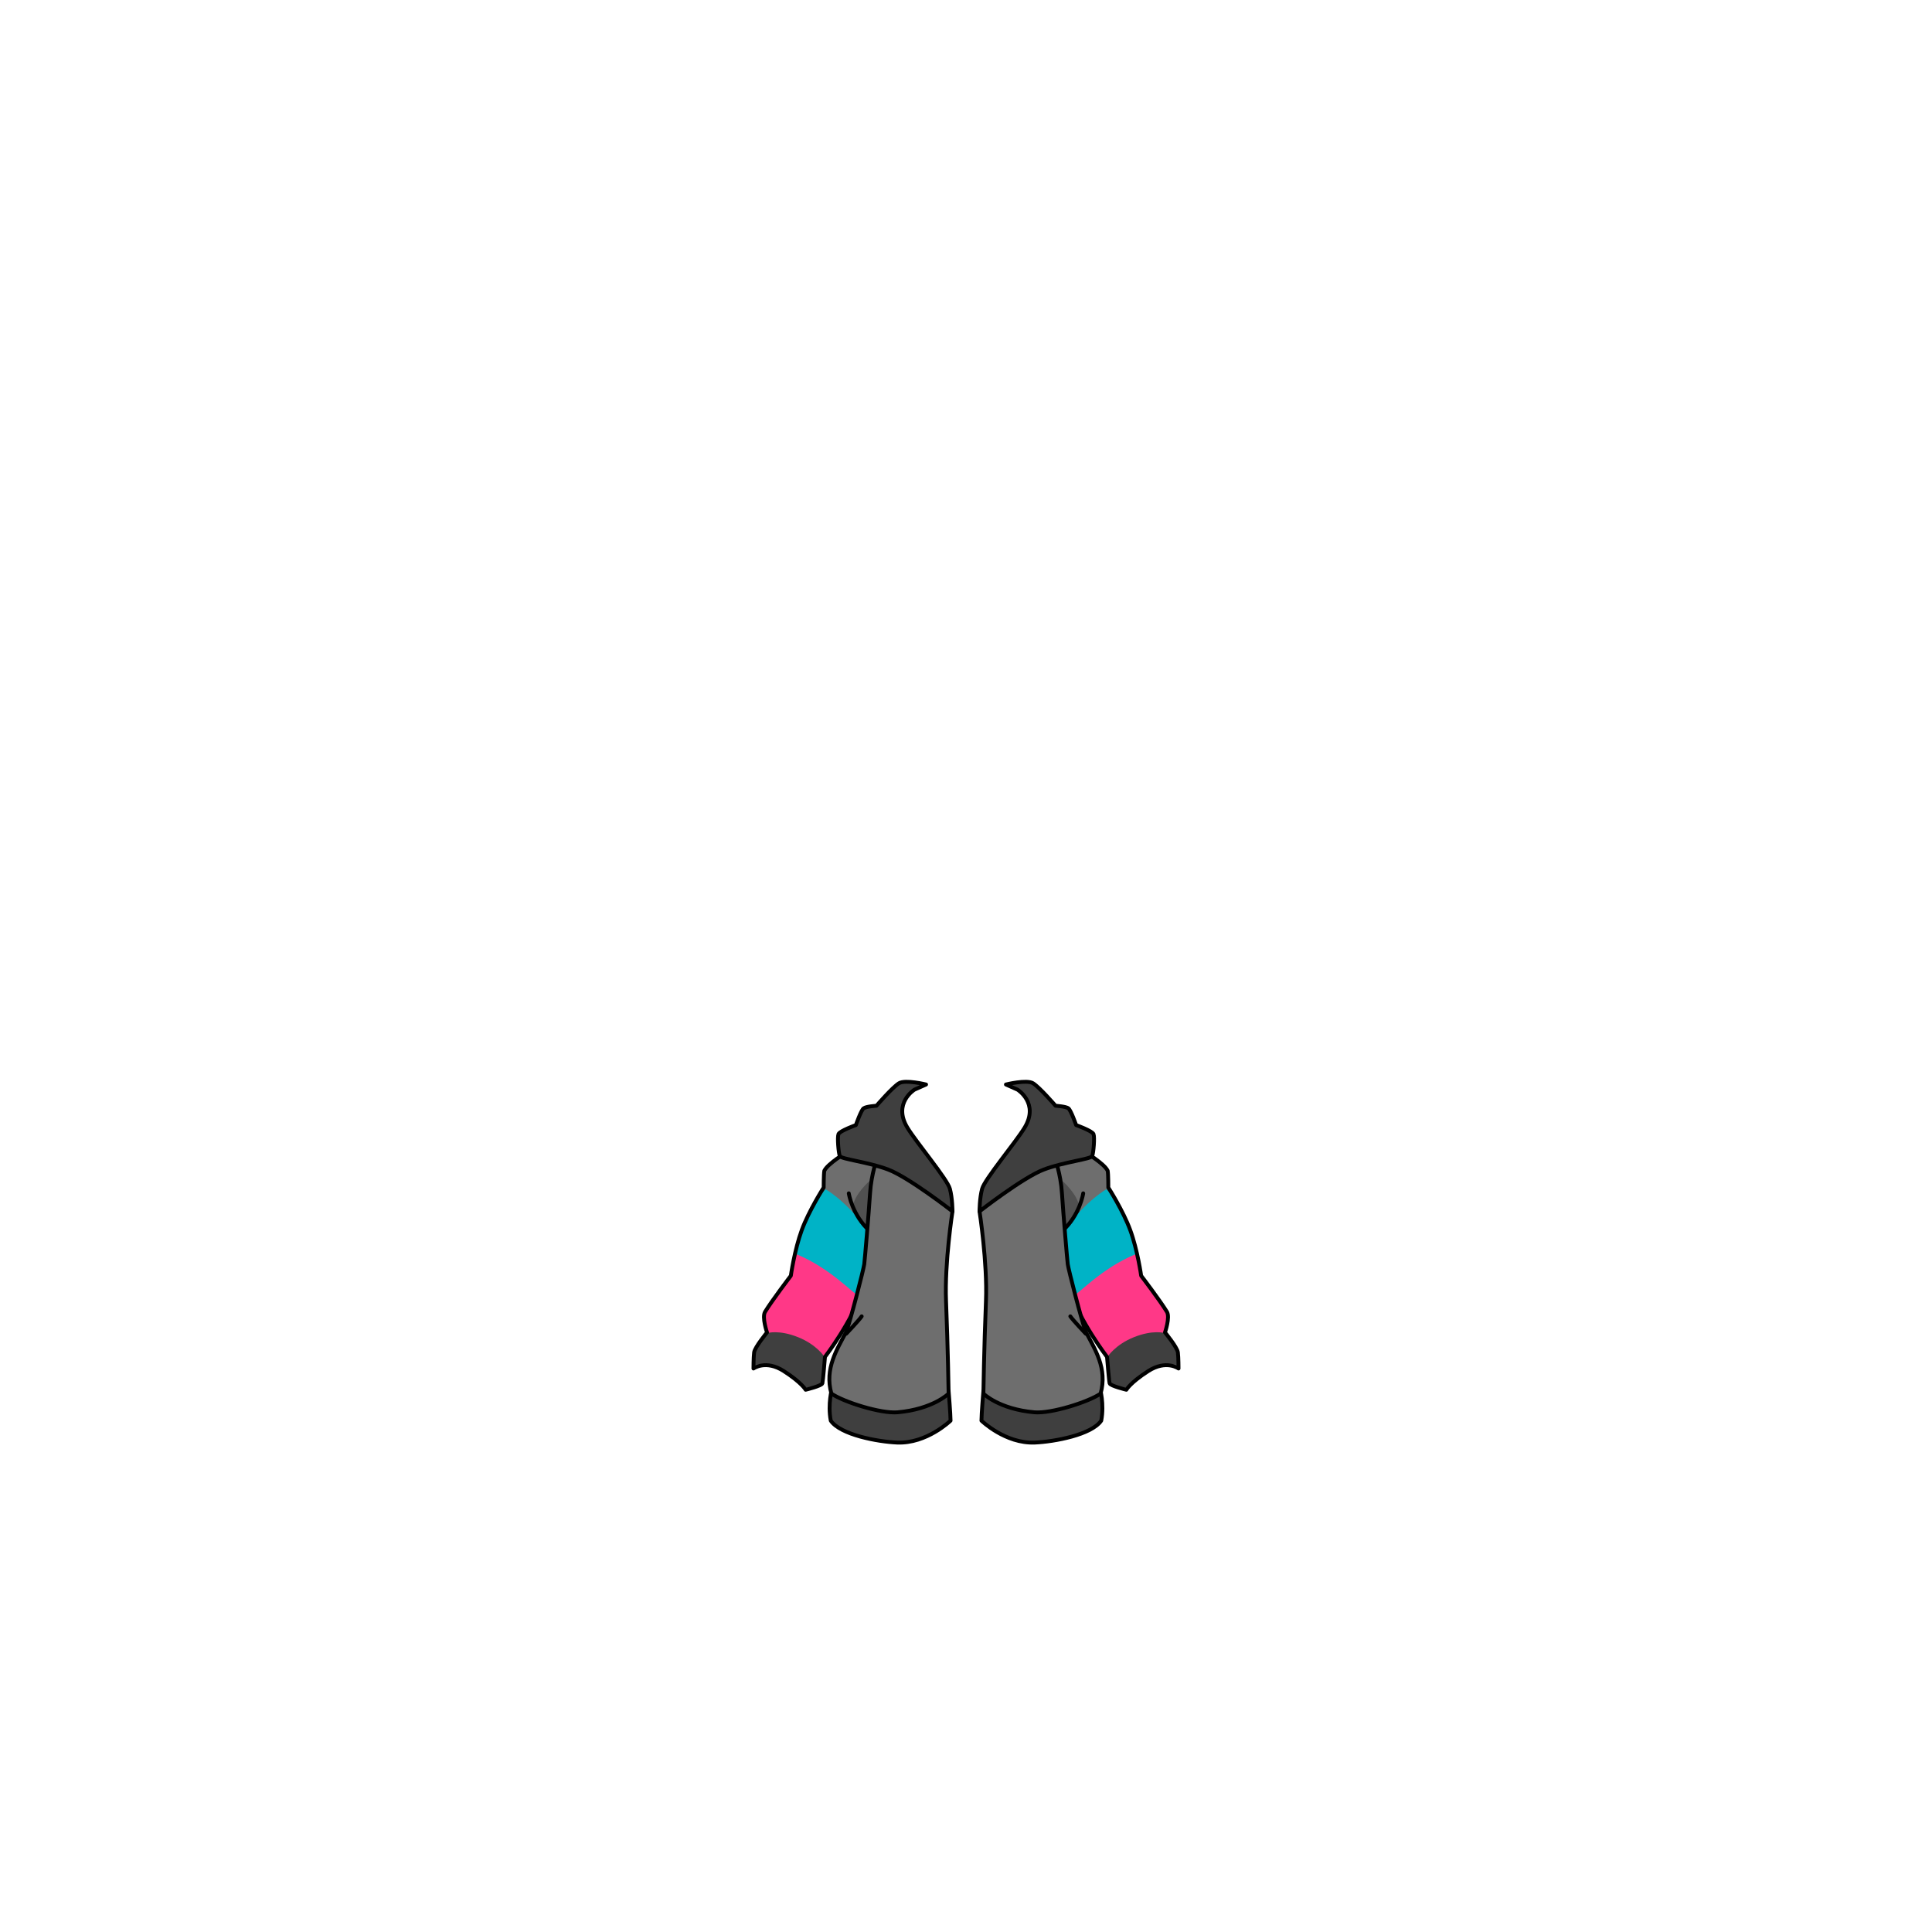 <svg xmlns="http://www.w3.org/2000/svg" width="500" height="500" version="1.1"><g id="x015"><g><g><g><path style="fill:#6E6E6E;" d="M219.166,298.167c0,0-5,3-5.833,4.833c-0.166,0.833-0.167,4.334-0.167,4.334s-3.833,6-5.666,11c-1.899,5.181-2.834,11.833-2.834,11.833S199.833,336.5,198,339.5c-0.856,1.4,0.5,5.334,0.5,5.334s-3.167,3.832-3.334,5.166C195,351.334,195,354.167,195,354.167s3.167-2.333,7.833,0.667c4.667,3,5.667,4.833,5.667,4.833s4.167-1.001,4.333-1.667c0.167-0.666,0.667-6.833,0.667-6.833s7.166-9.333,9.666-17.333S229,299,229,299L219.166,298.167z"></path><path style="fill:#505050;" d="M225,305.667c0,0-3.834,3.334-4.334,6.667s2.167,7.833,3.667,8.833C225.333,317,225,305.667,225,305.667z"></path><g><path style="fill:#FF3887;" d="M198.979,345.125c0,0-1.125-3.563-1.063-4.938s6.813-9.875,6.813-9.875s1.125-6,1.813-7.25c10.5,2.625,15.5,11.75,15.5,11.75s-0.938,5.063-2.625,7.563s-6.063,9.438-6.063,9.438L198.979,345.125z"></path><path style="fill:#00B3C6;" d="M213.666,307.799c0,0,4.625,2.389,10.834,10.368c-0.334,4.333-1.667,17-2.5,17s-7.146-7.042-15.959-10.604C205.874,320.396,212.333,308.632,213.666,307.799z"></path><path style="fill:#3F3F3F;" d="M195.416,353.25c0,0,3.313-1.313,8.188,1.75c3.974,2.496,5.063,4.063,5.063,4.063s3.313-0.313,3.688-1.125s1-6.813,1-6.813s-1.966-3.124-6.813-5.063c-5-2-7.938-1.063-7.938-1.063s-3.375,3.875-3.438,4.75S195.416,353.25,195.416,353.25z"></path></g><path style="fill:none;stroke:#000000;stroke-linecap:round;stroke-linejoin:round;" d="M219.166,298.167c0,0-5,3-5.833,4.833c-0.166,0.833-0.167,4.334-0.167,4.334s-3.833,6-5.666,11c-1.899,5.181-2.834,11.833-2.834,11.833S199.833,336.5,198,339.5c-0.856,1.4,0.5,5.334,0.5,5.334s-3.167,3.832-3.334,5.166C195,351.334,195,354.167,195,354.167s3.167-2.333,7.833,0.667c4.667,3,5.667,4.833,5.667,4.833s4.167-1.001,4.333-1.667c0.167-0.666,0.667-6.833,0.667-6.833s7.166-9.333,9.666-17.333S229,299,229,299L219.166,298.167z"></path><path style="fill:none;stroke:#000000;stroke-linecap:round;stroke-linejoin:round;" d="M219.666,308.834c0,0,0.833,5.666,5.5,9.833"></path></g><g><path style="fill:#6E6E6E;" d="M280.834,298.167c0,0,5,3,5.833,4.833c0.167,0.833,0.167,4.334,0.167,4.334s3.834,6,5.666,11c1.9,5.181,2.834,11.833,2.834,11.833s4.833,6.333,6.666,9.333c0.856,1.4-0.5,5.334-0.5,5.334s3.167,3.832,3.334,5.166c0.166,1.334,0.166,4.167,0.166,4.167s-3.167-2.333-7.833,0.667c-4.667,3-5.667,4.833-5.667,4.833s-4.166-1.001-4.333-1.667s-0.667-6.833-0.667-6.833s-7.166-9.333-9.666-17.333S271,299,271,299L280.834,298.167z"></path><path style="fill:#505050;" d="M275,305.667c0,0,3.834,3.334,4.334,6.667s-2.167,7.833-3.667,8.833C274.667,317,275,305.667,275,305.667z"></path><g><path style="fill:#FF3887;" d="M301.021,345.125c0,0,1.125-3.563,1.063-4.938s-6.813-9.875-6.813-9.875s-1.125-6-1.813-7.25c-10.5,2.625-15.5,11.75-15.5,11.75s0.938,5.063,2.625,7.563s6.063,9.438,6.063,9.438L301.021,345.125z"></path><path style="fill:#00B3C6;" d="M286.334,307.799c0,0-4.625,2.389-10.834,10.368c0.334,4.333,1.668,17,2.5,17c0.834,0,7.146-7.042,15.959-10.604C294.126,320.396,287.668,308.632,286.334,307.799z"></path><path style="fill:#3F3F3F;" d="M304.584,353.25c0,0-3.313-1.313-8.188,1.75c-3.973,2.496-5.063,4.063-5.063,4.063s-3.313-0.313-3.688-1.125s-1-6.813-1-6.813s1.966-3.124,6.813-5.063c5-2,7.938-1.063,7.938-1.063s3.375,3.875,3.438,4.75S304.584,353.25,304.584,353.25z"></path></g><path style="fill:none;stroke:#000000;stroke-linecap:round;stroke-linejoin:round;" d="M280.834,298.167c0,0,5,3,5.833,4.833c0.167,0.833,0.167,4.334,0.167,4.334s3.834,6,5.666,11c1.9,5.181,2.834,11.833,2.834,11.833s4.833,6.333,6.666,9.333c0.856,1.4-0.5,5.334-0.5,5.334s3.167,3.832,3.334,5.166c0.166,1.334,0.166,4.167,0.166,4.167s-3.167-2.333-7.833,0.667c-4.667,3-5.667,4.833-5.667,4.833s-4.166-1.001-4.333-1.667s-0.667-6.833-0.667-6.833s-7.166-9.333-9.666-17.333S271,299,271,299L280.834,298.167z"></path><path style="fill:none;stroke:#000000;stroke-linecap:round;stroke-linejoin:round;" d="M280.334,308.834c0,0-0.833,5.666-5.5,9.833"></path></g></g><g><g><g><path style="fill:#3F3F3F;stroke:#000000;stroke-linecap:round;stroke-linejoin:round;" d="M215.333,359.334c0,0-1.167,4-0.333,8.333c2.5,3.667,12.168,5.45,17.167,5.667c7.667,0.333,13.833-5.667,13.833-5.667c0-1.667-0.5-7.667-0.5-7.667L215.333,359.334z"></path><g><path style="fill:#6E6E6E;stroke:#000000;stroke-linecap:round;stroke-linejoin:round;" d="M227,299.834c0,0-1.5,3.834-1.833,9s-1.333,17-1.5,18.333s-3.667,15-4.667,17.5c-2.333,4.5-5.667,9.5-3.833,16c3.167,2.167,12.801,5.229,17.167,4.833c9.167-0.833,13.167-4.833,13.167-4.833s-0.167-11.5-0.667-24c-0.395-9.86,1.667-23.167,1.667-23.167S239.333,300.001,227,299.834z"></path><path style="fill:none;stroke:#000000;stroke-linecap:round;stroke-linejoin:round;" d="M219,345.167c0,0,3.333-3.5,4-4.5"></path></g></g><path style="fill:#3F3F3F;stroke:#000000;stroke-linecap:round;stroke-linejoin:round;" d="M239.666,280.667l-3,1.333c0,0-5.667,3.5-1.833,9.834c2.297,3.796,10.333,13.333,11,15.833s0.667,5.833,0.667,5.833s-11.333-8.833-16.667-10.833s-12.167-2.667-12.5-3.5s-0.667-4.834-0.333-5.667s4.5-2.333,4.5-2.333s1.333-3.833,2-4.333s3.333-0.667,3.333-0.667s4.166-4.833,5.833-5.833S239.666,280.667,239.666,280.667z"></path></g><g><g><path style="fill:#3F3F3F;stroke:#000000;stroke-linecap:round;stroke-linejoin:round;" d="M284.667,359.334c0,0,1.167,4,0.333,8.333c-2.5,3.667-12.168,5.45-17.166,5.667c-7.667,0.333-13.834-5.667-13.834-5.667c0-1.667,0.5-7.667,0.5-7.667L284.667,359.334z"></path><g><path style="fill:#6E6E6E;stroke:#000000;stroke-linecap:round;stroke-linejoin:round;" d="M273,299.834c0,0,1.501,3.834,1.834,9s1.334,17,1.5,18.333s3.666,15,4.666,17.5c2.334,4.5,5.667,9.5,3.834,16c-3.167,2.167-12.801,5.229-17.167,4.833c-9.167-0.833-13.167-4.833-13.167-4.833s0.167-11.5,0.667-24c0.395-9.86-1.667-23.167-1.667-23.167S260.667,300.001,273,299.834z"></path><path style="fill:none;stroke:#000000;stroke-linecap:round;stroke-linejoin:round;" d="M281,345.167c0,0-3.333-3.5-4-4.5"></path></g></g><path style="fill:#3F3F3F;stroke:#000000;stroke-linecap:round;stroke-linejoin:round;" d="M260.334,280.667l3,1.333c0,0,5.666,3.5,1.833,9.834c-2.298,3.796-10.333,13.333-11,15.833S253.5,313.5,253.5,313.5s11.334-8.833,16.667-10.833s12.167-2.667,12.5-3.5s0.667-4.834,0.333-5.667c-0.333-0.833-4.5-2.333-4.5-2.333s-1.333-3.833-2-4.333c-0.666-0.5-3.333-0.667-3.333-0.667s-4.166-4.833-5.833-5.833S260.334,280.667,260.334,280.667z"></path></g></g></g></g></svg>